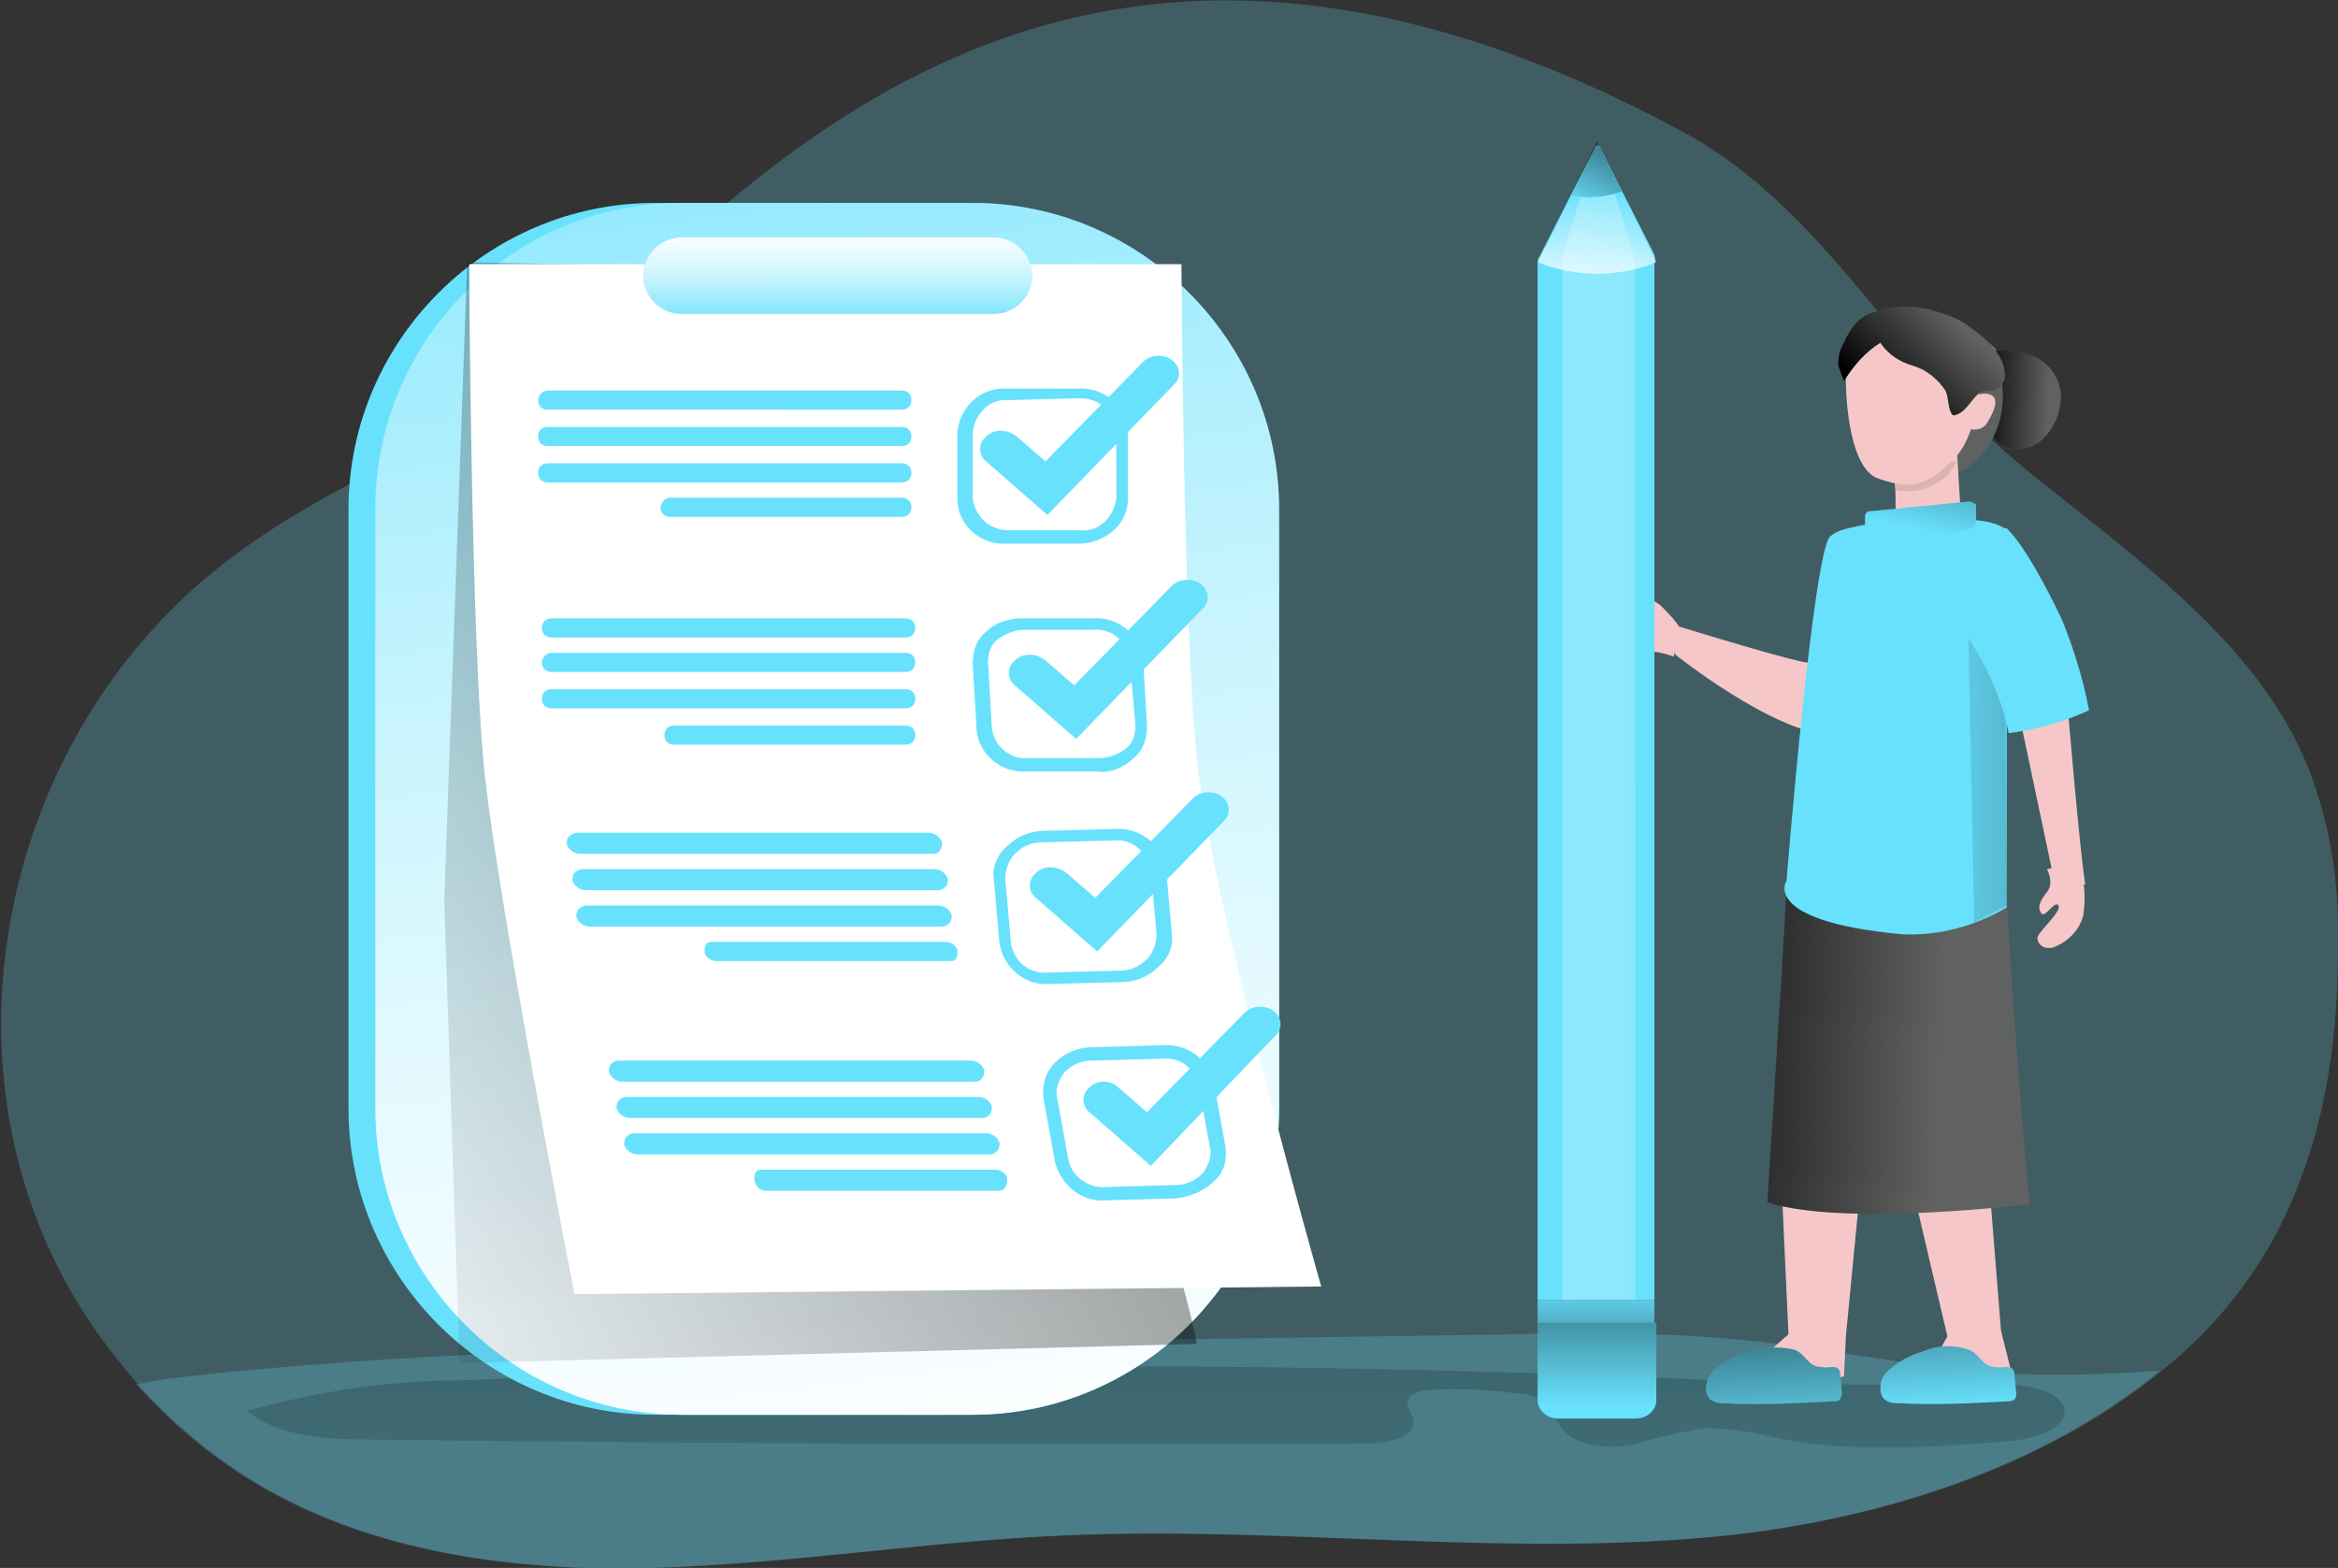 <?xml version="1.0" encoding="utf-8"?>
<!-- Generator: Adobe Illustrator 24.3.0, SVG Export Plug-In . SVG Version: 6.00 Build 0)  -->
<svg version="1.1" id="Layer_1" xmlns="http://www.w3.org/2000/svg" xmlns:xlink="http://www.w3.org/1999/xlink" x="0px" y="0px"
	 width="122.1px" height="81.9px" viewBox="0 0 122.1 81.9" style="enable-background:new 0 0 122.1 81.9;" xml:space="preserve">
<rect x="0" y="0" width="122.1" height="81.9" fill="#333333" stroke="none"/>
<path style="opacity:0.24;fill:#68E1FD;enable-background:new    ;" d="M122.1,49.7c0,5-0.8,10-3.1,14.5c-1.5,2.9-3.6,5.4-6.1,7.4
	c-6.1,5-14.4,7.7-22.6,8.6c-11.5,1.2-23.1-0.5-34.6,0c-7.2,0.3-14.4,1.5-21.6,1.7s-14.7-0.8-20.8-4.5c-2.3-1.4-4.3-3.1-6.1-5.1
	c-2.2-2.5-4-5.3-5.2-8.4c-4.6-11.7-0.8-25.9,9.1-34c3.9-3.2,8.6-5.4,13.2-7.6C33.9,17.8,50.1-13.7,88.1,7
	c7.4,4.1,11.3,12.4,17.8,17.6c5.8,4.7,12.5,9.3,14.9,16.2C121.8,43.6,122.2,46.6,122.1,49.7z"/>
<path style="opacity:0.24;fill:#68E1FD;enable-background:new    ;" d="M112.8,71.6c-6.1,5-14.4,7.7-22.6,8.6
	c-11.5,1.2-23.1-0.5-34.6,0c-7.2,0.3-14.4,1.5-21.6,1.7s-14.7-0.8-20.8-4.5c-2.3-1.4-4.3-3.1-6.1-5.1c0.6-0.1,1.2-0.2,1.8-0.3
	c12.1-1.4,24.4-1.6,36.6-1.8l33.4-0.5c3.7-0.1,7.4-0.1,11.1,0.2c4.7,0.4,9.3,1.4,14.1,1.8C106.9,71.9,109.9,71.8,112.8,71.6z"/>
<linearGradient id="SVGID_1_" gradientUnits="userSpaceOnUse" x1="-571.429" y1="356.663" x2="-571.377" y2="382.087" gradientTransform="matrix(95.085 0 0 -4.425 54394.156 1669.115)">
	<stop  offset="0" style="stop-color:#010101;stop-opacity:0"/>
	<stop  offset="0.95" style="stop-color:#010101"/>
</linearGradient>
<path style="fill:url(#SVGID_1_);" d="M91.8,72.2c-22.6-1.1-45.1-1.1-67.7-0.1c-3.8,0-7.6,0.6-11.2,1.6c1.7,1.4,4.3,1.5,6.7,1.5
	c17.3,0.2,34.7,0.3,52,0.2c1,0,2.4-0.4,2.2-1.3c-0.1-0.3-0.3-0.5-0.3-0.8c0-0.5,0.7-0.7,1.3-0.7c1.5-0.1,3,0,4.5,0.2
	c0.5,0,1.1,0.2,1.5,0.6c0.2,0.3,0.4,0.6,0.6,1c0.7,1.1,2.3,1.3,3.7,1.1c1.3-0.4,2.7-0.7,4-0.9c1.2,0,2.4,0.2,3.6,0.5
	c3.9,0.8,8,0.5,12,0.2c4.1-0.3,4.2-2.8,0.1-3C100.6,72.3,96.2,72.4,91.8,72.2z"/>
<path style="fill:#F5C7C8;" d="M107.3,46.1l-1.9-9h2.6c0,0,0.6,7.2,0.9,9.1L107.3,46.1z"/>
<path style="fill:#F5C7C8;" d="M108.7,45.6c0.2,0.7,0.2,1.5,0.1,2.2c-0.2,0.8-0.8,1.4-1.6,1.7c-0.5,0.1-0.8-0.2-0.8-0.5
	s1.3-1.4,1.1-1.7s-0.7,0.7-0.9,0.4s-0.1-0.6,0.3-1.1s0-1.2,0-1.2S108.4,45,108.7,45.6z"/>
<path style="fill:#606161;" d="M103.7,18.5c0.7-0.3,1.5-0.3,2.2,0c1.1,0.3,1.9,1.4,1.7,2.6c-0.1,0.8-0.5,1.5-1.1,2
	c-1.5,0.9-2.4,0.1-2.8-1.1c-0.3-0.7-0.4-1.4-0.3-2.1C103.4,19.4,103.2,18.9,103.7,18.5L103.7,18.5z"/>
<linearGradient id="SVGID_2_" gradientUnits="userSpaceOnUse" x1="-441.436" y1="372.059" x2="-442.387" y2="372.1" gradientTransform="matrix(4.258 0 0 -5.157 1986.635 1939.613)">
	<stop  offset="0" style="stop-color:#010101;stop-opacity:0"/>
	<stop  offset="0.95" style="stop-color:#010101"/>
</linearGradient>
<path style="fill:url(#SVGID_2_);" d="M103.7,18.5c0.7-0.3,1.5-0.3,2.2,0c1.1,0.3,1.9,1.4,1.7,2.6c-0.1,0.8-0.5,1.5-1.1,2
	c-1.5,0.9-2.4,0.1-2.8-1.1c-0.3-0.7-0.4-1.4-0.3-2.1C103.4,19.4,103.2,18.9,103.7,18.5L103.7,18.5z"/>
<ellipse style="fill:#606161;" cx="100.6" cy="20.7" rx="4" ry="4.4"/>
<path style="fill:#F5C7C8;" d="M87.8,32.9c-0.3-0.5-0.7-0.9-1.1-1.3c-0.3-0.2-0.9-0.6-1.1-0.5c-0.3,0.2,1,1.2-0.2,1.1
	c-0.5,0-1.1,0.1-1.5,0.4c-0.2,0.1-0.3,0.3-0.3,0.6c0,0.2,0.1,0.4,0.3,0.6c0.6,0.2,1.3,0.3,1.9,0.2c0.5,0,1.1,0.1,1.6,0.3"/>
<path style="fill:#F5C7C8;" d="M95.7,28c-0.3,0.7-0.5,1.5-0.6,2.3c-0.1,1.4-0.3,2.9-0.6,4.3c-0.1,0.2-6.9-1.9-6.9-1.9
	c-0.3,0.4-0.3,1-0.1,1.5c0,0,5,4,8.1,4.2s2.7-6.2,2.7-6.2"/>
<path style="fill:#F5C7C8;" d="M101.7,69.8l-0.6,1.1c0.3-0.1,1.9,1,2.6,1c0.5,0,0.9-0.2,1.3-0.4l-0.5-2l-0.8-10l-4.3,0.5L101.7,69.8
	z"/>
<path style="fill:#F5C7C8;" d="M93.4,69.7l-0.8,0.7c0.3,0,1.6,1.4,2.3,1.6c0.5,0.1,0.9,0,1.4-0.1l0.1-2.1l0.9-9.3L93,60.9L93.4,69.7
	z"/>
<path style="fill:#F5C7C8;" d="M102.2,23.6l0.2,3.2c-0.4,0.5-1.1,0.8-1.7,0.7c-1.8-0.2-1.7-0.6-1.7-0.6s0-2.3-0.1-2.8"/>
<path style="fill:#DBB4AF;" d="M101.8,24.7l0.4-0.6l-3.3,0.3c0,0.2,0,0.7,0.1,1.2C100,25.8,101.1,25.5,101.8,24.7z"/>
<path style="fill:#606161;" d="M104.8,46.9c0,0,0.5,8.9,1.2,16c0,0-9.7,1.2-13.7-0.1c0,0,0.9-14.3,1-16.3L104.8,46.9z"/>
<linearGradient id="SVGID_3_" gradientUnits="userSpaceOnUse" x1="-535.246" y1="420.393" x2="-536.49" y2="420.468" gradientTransform="matrix(13.728 0 0 -16.973 7449.138 7190.656)">
	<stop  offset="0" style="stop-color:#010101;stop-opacity:0"/>
	<stop  offset="0.95" style="stop-color:#010101"/>
</linearGradient>
<path style="fill:url(#SVGID_3_);" d="M104.8,46.9c0,0,0.5,8.9,1.2,16c0,0-9.7,1.2-13.7-0.1c0,0,0.9-14.3,1-16.3L104.8,46.9z"/>
<path style="fill:#68E1FD;" d="M104.8,27.8c0,0,0-0.6-2.5-0.7c-1.2-0.1-2.5-0.1-3.7,0.1c-2.4,0.4-2.6,0.5-3,0.8
	c-0.9,0.6-2.3,18-2.3,18s-1.4,2.1,6,2.8c1.9,0.1,3.8-0.4,5.5-1.4L104.8,27.8z"/>
<path style="fill:#F5C7C8;" d="M103.6,18.4c0,0-0.1,4.1-1.5,5.5c-1.4,1.5-2.3,1.7-4,1.1c-1.5-0.5-1.7-4.1-1.7-5.1
	C96.2,17.2,100.9,14.9,103.6,18.4z"/>
<linearGradient id="SVGID_4_" gradientUnits="userSpaceOnUse" x1="-294.949" y1="420.928" x2="-279.343" y2="422.531" gradientTransform="matrix(2.031 0 0 -17.602 698.69 7452.729)">
	<stop  offset="0" style="stop-color:#010101;stop-opacity:0"/>
	<stop  offset="0.95" style="stop-color:#010101"/>
</linearGradient>
<path style="fill:url(#SVGID_4_);" d="M104.7,30.6l0.1,16.7l-1.7,0.9l-0.3-14.8L104.7,30.6z"/>
<path style="fill:#68E1FD;" d="M103.2,26.5l0,0.8c0,0.1-0.1,0.2-0.2,0.3c-1.2,0.3-2.4,0.5-3.7,0.5l-1.7-0.4c-0.1,0-0.2-0.1-0.2-0.3
	l0-0.4c0-0.2,0.1-0.3,0.3-0.3l5.1-0.5c0.1,0,0.2,0,0.3,0.1C103.2,26.3,103.2,26.4,103.2,26.5z"/>
<linearGradient id="SVGID_5_" gradientUnits="userSpaceOnUse" x1="-478.497" y1="249.094" x2="-475.504" y2="253.474" gradientTransform="matrix(5.829 0 0 -1.863 2888.614 491.551)">
	<stop  offset="0" style="stop-color:#010101;stop-opacity:0"/>
	<stop  offset="0.95" style="stop-color:#010101"/>
</linearGradient>
<path style="fill:url(#SVGID_5_);" d="M103.2,26.5l0,0.8c0,0.1-0.1,0.2-0.2,0.3c-1.2,0.3-2.4,0.5-3.7,0.5l-1.7-0.4
	c-0.1,0-0.2-0.1-0.2-0.3l0-0.4c0-0.2,0.1-0.3,0.3-0.3l5.1-0.5c0.1,0,0.2,0,0.3,0.1C103.2,26.3,103.2,26.4,103.2,26.5z"/>
<path style="fill:#F5C7C8;" d="M103.1,21c0,0,0.1-0.6,0.8-0.4s0,1.3-0.2,1.6c-0.2,0.2-0.5,0.3-0.8,0.2"/>
<path style="fill:#4EAE93;" d="M104.2,18.2l0.3,1H104l-0.4-1.5L104.2,18.2z"/>
<path style="fill:#68E1FD;" d="M104.8,27.6c0,0,1,0.8,2.9,4.8c0.6,1.5,1.1,3.1,1.4,4.7c-1.3,0.6-2.7,1-4.2,1.2
	c-0.7-3.5-2.4-4.9-2.7-6.5S103.8,27.3,104.8,27.6z"/>
<path style="fill:#68E1FD;" d="M91.3,70.6c-0.7,0.2-1.4,0.6-1.9,1.1c-0.2,0.2-0.3,0.5-0.3,0.8c0,0.3,0.1,0.6,0.4,0.7
	c0.2,0.1,0.4,0.1,0.6,0.1c1.9,0.1,3.7,0,5.6-0.1c0.2,0,0.3,0,0.4-0.1c0-0.1,0.1-0.2,0.1-0.3l-0.1-1c0-0.1,0-0.2-0.1-0.3
	c-0.2-0.2-0.6,0-0.9-0.1c-0.7,0-0.8-0.7-1.4-0.9C92.9,70.3,92.1,70.4,91.3,70.6z"/>
<path style="fill:#68E1FD;" d="M100.4,70.6c-0.7,0.2-1.4,0.6-1.9,1.1c-0.2,0.2-0.3,0.5-0.3,0.8c0,0.3,0.1,0.6,0.4,0.7
	c0.2,0.1,0.4,0.1,0.6,0.1c1.9,0.1,3.7,0,5.6-0.1c0.1,0,0.3,0,0.4-0.1c0.1-0.1,0.1-0.2,0.1-0.3l-0.1-1c0-0.1,0-0.2-0.1-0.3
	c-0.2-0.2-0.6,0-0.9-0.1c-0.7,0-0.8-0.7-1.4-0.9C101.9,70.2,101.1,70.3,100.4,70.6z"/>
<linearGradient id="SVGID_6_" gradientUnits="userSpaceOnUse" x1="-495.536" y1="319.63" x2="-496.119" y2="324.163" gradientTransform="matrix(7.064 0 0 -2.968 3594.273 1024.35)">
	<stop  offset="0" style="stop-color:#010101;stop-opacity:0"/>
	<stop  offset="0.95" style="stop-color:#010101"/>
</linearGradient>
<path style="fill:url(#SVGID_6_);" d="M91.3,70.6c-0.7,0.2-1.4,0.6-1.9,1.1c-0.2,0.2-0.3,0.5-0.3,0.8c0,0.3,0.1,0.6,0.4,0.7
	c0.2,0.1,0.4,0.1,0.6,0.1c1.9,0.1,3.7,0,5.6-0.1c0.2,0,0.3,0,0.4-0.1c0-0.1,0.1-0.2,0.1-0.3l-0.1-1c0-0.1,0-0.2-0.1-0.3
	c-0.2-0.2-0.6,0-0.9-0.1c-0.7,0-0.8-0.7-1.4-0.9C92.9,70.3,92.1,70.4,91.3,70.6z"/>
<linearGradient id="SVGID_7_" gradientUnits="userSpaceOnUse" x1="-495.697" y1="320.452" x2="-496.279" y2="324.983" gradientTransform="matrix(7.071 0 0 -2.973 3607.206 1026.214)">
	<stop  offset="0" style="stop-color:#010101;stop-opacity:0"/>
	<stop  offset="0.95" style="stop-color:#010101"/>
</linearGradient>
<path style="fill:url(#SVGID_7_);" d="M100.4,70.6c-0.7,0.2-1.4,0.6-1.9,1.1c-0.2,0.2-0.3,0.5-0.3,0.8c0,0.3,0.1,0.6,0.4,0.7
	c0.2,0.1,0.4,0.1,0.6,0.1c1.9,0.1,3.7,0,5.6-0.1c0.1,0,0.3,0,0.4-0.1c0.1-0.1,0.1-0.2,0.1-0.3l-0.1-1c0-0.1,0-0.2-0.1-0.3
	c-0.2-0.2-0.6,0-0.9-0.1c-0.7,0-0.8-0.7-1.4-0.9C101.9,70.2,101.1,70.3,100.4,70.6z"/>
<path style="fill:#606161;" d="M96.5,17.5c-0.1,0.1-0.1,0.2-0.2,0.4c-0.2,0.3-0.3,0.7-0.3,1.1c0,0.2,0.3,0.9,0.3,0.9
	c0.5-0.8,1.1-1.5,1.9-2c0.4,0.6,1,1,1.7,1.2c0.7,0.2,1.3,0.7,1.7,1.3c0.2,0.4,0.1,1,0.4,1.3c0.8-0.1,1-1.2,1.7-1.3
	c0.1,0,0.3,0,0.4,0c0.3-0.1,0.6-0.4,0.6-0.7c0.1-1.5-1.9-2.8-3.2-3.3c-1.3-0.5-2.7-0.5-3.9,0C97.3,16.5,96.8,16.9,96.5,17.5z"/>
<linearGradient id="SVGID_8_" gradientUnits="userSpaceOnUse" x1="-512.673" y1="379.182" x2="-513.355" y2="378.73" gradientTransform="matrix(8.957 0 0 -5.726 4695.248 2188.974)">
	<stop  offset="0" style="stop-color:#010101;stop-opacity:0"/>
	<stop  offset="0.95" style="stop-color:#010101"/>
</linearGradient>
<path style="fill:url(#SVGID_8_);" d="M96.5,17.5c-0.1,0.1-0.1,0.2-0.2,0.4c-0.2,0.3-0.3,0.7-0.3,1.1c0,0.2,0.3,0.9,0.3,0.9
	c0.5-0.8,1.1-1.5,1.9-2c0.4,0.6,1,1,1.7,1.2c0.7,0.2,1.3,0.7,1.7,1.3c0.2,0.4,0.1,1,0.4,1.3c0.8-0.1,1-1.2,1.7-1.3
	c0.1,0,0.3,0,0.4,0c0.3-0.1,0.6-0.4,0.6-0.7c0.1-1.5-1.9-2.8-3.2-3.3c-1.3-0.5-2.7-0.5-3.9,0C97.3,16.5,96.8,16.9,96.5,17.5z"/>
<path style="fill:#68E1FD;" d="M34.2,10.6h15.2c8.8,0,16,7.2,16,16v31.3c0,8.8-7.2,16-16,16H34.2c-8.8,0-16-7.2-16-16V26.6
	C18.2,17.8,25.4,10.6,34.2,10.6z"/>
<path style="fill:#68E1FD;" d="M35.6,10.6h15.2c8.8,0,16,7.2,16,16v31.3c0,8.8-7.2,16-16,16H35.6c-8.8,0-16-7.2-16-16V26.6
	C19.6,17.8,26.7,10.6,35.6,10.6z"/>
<linearGradient id="SVGID_9_" gradientUnits="userSpaceOnUse" x1="-565.314" y1="436.678" x2="-565.157" y2="435.036" gradientTransform="matrix(47.123 0 0 -63.263 26678.678 27614.85)">
	<stop  offset="0" style="stop-color:#FFFFFF;stop-opacity:0"/>
	<stop  offset="0.14" style="stop-color:#FFFFFF;stop-opacity:0.22"/>
	<stop  offset="0.3" style="stop-color:#FFFFFF;stop-opacity:0.451"/>
	<stop  offset="0.45" style="stop-color:#FFFFFF;stop-opacity:0.651"/>
	<stop  offset="0.6" style="stop-color:#FFFFFF;stop-opacity:0.8"/>
	<stop  offset="0.73" style="stop-color:#FFFFFF;stop-opacity:0.91"/>
	<stop  offset="0.85" style="stop-color:#FFFFFF;stop-opacity:0.98"/>
	<stop  offset="0.94" style="stop-color:#FFFFFF"/>
</linearGradient>
<path style="fill:url(#SVGID_9_);" d="M35.6,10.6h15.2c8.8,0,16,7.2,16,16v31.3c0,8.8-7.2,16-16,16H35.6c-8.8,0-16-7.2-16-16V26.6
	C19.6,17.8,26.7,10.6,35.6,10.6z"/>
<linearGradient id="SVGID_10_" gradientUnits="userSpaceOnUse" x1="-563.539" y1="434.784" x2="-560.954" y2="436.501" gradientTransform="matrix(39.372 0 0 -57.407 22202.197 25029.568)">
	<stop  offset="0" style="stop-color:#010101;stop-opacity:0"/>
	<stop  offset="0.95" style="stop-color:#010101"/>
</linearGradient>
<path style="fill:url(#SVGID_10_);" d="M23.2,47l1.2-33.3l35.7,0.7c0,0-4.7,34.6-1.4,43.5s3.8,12.3,3.8,12.3l-38.5,1L23.2,47z"/>
<path style="fill:#FFFFFF;" d="M69,67.2l-39,0.4c0,0-4-20.5-4.7-27.3c-0.7-6.6-0.8-26.5-0.8-26.5h37.2c0,0,0.1,19.3,0.8,25.7
	C63.1,46.5,69,67.2,69,67.2z"/>
<path style="fill:#68E1FD;" d="M86.4,13.3L83.7,8l-0.2-0.4c0,0,0,0,0,0c0,0-0.1,0-0.1,0c0,0-0.1,0-0.1,0.1l-2.9,5.7
	c-0.1,0.1-0.1,0.3-0.1,0.4v55.4h6.1V13.7C86.5,13.6,86.4,13.4,86.4,13.3z M86.4,69.1h-6.1v-1.2h6.1V69.1z"/>
<linearGradient id="SVGID_11_" gradientUnits="userSpaceOnUse" x1="-416.683" y1="435.733" x2="-465.995" y2="434.648" gradientTransform="matrix(3.771 0 0 -60.397 1683.441 26345.111)">
	<stop  offset="0" style="stop-color:#FFFFFF;stop-opacity:0"/>
	<stop  offset="0.14" style="stop-color:#FFFFFF;stop-opacity:0.22"/>
	<stop  offset="0.3" style="stop-color:#FFFFFF;stop-opacity:0.451"/>
	<stop  offset="0.45" style="stop-color:#FFFFFF;stop-opacity:0.651"/>
	<stop  offset="0.6" style="stop-color:#FFFFFF;stop-opacity:0.8"/>
	<stop  offset="0.73" style="stop-color:#FFFFFF;stop-opacity:0.91"/>
	<stop  offset="0.85" style="stop-color:#FFFFFF;stop-opacity:0.98"/>
	<stop  offset="0.94" style="stop-color:#FFFFFF"/>
</linearGradient>
<path style="fill:url(#SVGID_11_);" d="M85.4,13.7v54.2h-3.8V13.7c0-0.1,0-0.3,0-0.4l1.8-5.7c0,0,0,0,0,0c0-0.1,0.1,0,0.1,0L83.7,8
	l1.6,5.3C85.4,13.4,85.4,13.6,85.4,13.7z"/>
<linearGradient id="SVGID_12_" gradientUnits="userSpaceOnUse" x1="-422.701" y1="369.49" x2="-432.274" y2="366.917" gradientTransform="matrix(3.771 0 0 -4.942 1683.265 1895.446)">
	<stop  offset="0" style="stop-color:#FFFFFF;stop-opacity:0"/>
	<stop  offset="0.14" style="stop-color:#FFFFFF;stop-opacity:0.22"/>
	<stop  offset="0.3" style="stop-color:#FFFFFF;stop-opacity:0.451"/>
	<stop  offset="0.45" style="stop-color:#FFFFFF;stop-opacity:0.651"/>
	<stop  offset="0.6" style="stop-color:#FFFFFF;stop-opacity:0.8"/>
	<stop  offset="0.73" style="stop-color:#FFFFFF;stop-opacity:0.91"/>
	<stop  offset="0.85" style="stop-color:#FFFFFF;stop-opacity:0.98"/>
	<stop  offset="0.94" style="stop-color:#FFFFFF"/>
</linearGradient>
<path style="fill:url(#SVGID_12_);" d="M81.6,69.1h3.8v4c0,0.5-0.3,0.9-0.7,0.9h-2.4c-0.4,0-0.7-0.4-0.7-0.9L81.6,69.1z"/>
<linearGradient id="SVGID_13_" gradientUnits="userSpaceOnUse" x1="-483.525" y1="388.503" x2="-483.615" y2="387.216" gradientTransform="matrix(6.153 0 0 -6.74 3058.746 2628.51)">
	<stop  offset="0" style="stop-color:#FFFFFF;stop-opacity:0"/>
	<stop  offset="0.14" style="stop-color:#FFFFFF;stop-opacity:0.22"/>
	<stop  offset="0.3" style="stop-color:#FFFFFF;stop-opacity:0.451"/>
	<stop  offset="0.45" style="stop-color:#FFFFFF;stop-opacity:0.651"/>
	<stop  offset="0.6" style="stop-color:#FFFFFF;stop-opacity:0.8"/>
	<stop  offset="0.73" style="stop-color:#FFFFFF;stop-opacity:0.91"/>
	<stop  offset="0.85" style="stop-color:#FFFFFF;stop-opacity:0.98"/>
	<stop  offset="0.94" style="stop-color:#FFFFFF"/>
</linearGradient>
<path style="fill:url(#SVGID_13_);" d="M86.5,13.7c-2,0.8-4.2,0.8-6.2,0l1.8-3.5l1.4-2.6l1.2,2.4L86.5,13.7z"/>
<path style="fill:#68E1FD;" d="M84.7,10c-0.8,0.3-1.7,0.4-2.6,0.2l1.4-2.6L84.7,10z"/>
<linearGradient id="SVGID_14_" gradientUnits="userSpaceOnUse" x1="-363.616" y1="319.77" x2="-362.348" y2="322.349" gradientTransform="matrix(2.7 0 0 -2.961 1064.582 958.009)">
	<stop  offset="0" style="stop-color:#010101;stop-opacity:0"/>
	<stop  offset="0.95" style="stop-color:#010101"/>
</linearGradient>
<path style="fill:url(#SVGID_14_);" d="M84.7,10c-0.9,0.3-1.8,0.4-2.7,0.2l1.4-2.8L84.7,10z"/>
<path style="fill:#68E1FD;" d="M28.6,20.4h18.5c0.3,0,0.5,0.2,0.5,0.5l0,0c0,0.3-0.2,0.5-0.5,0.5H28.6c-0.3,0-0.5-0.2-0.5-0.5l0,0
	C28.1,20.7,28.3,20.4,28.6,20.4z"/>
<path style="fill:#68E1FD;" d="M28.6,22.3h18.5c0.3,0,0.5,0.2,0.5,0.5l0,0c0,0.3-0.2,0.5-0.5,0.5H28.6c-0.3,0-0.5-0.2-0.5-0.5l0,0
	C28.1,22.5,28.3,22.3,28.6,22.3z"/>
<path style="fill:#68E1FD;" d="M28.6,24.2h18.5c0.3,0,0.5,0.2,0.5,0.5l0,0c0,0.3-0.2,0.5-0.5,0.5H28.6c-0.3,0-0.5-0.2-0.5-0.5l0,0
	C28.1,24.4,28.3,24.2,28.6,24.2z"/>
<path style="fill:#68E1FD;" d="M35,26h12.1c0.3,0,0.5,0.2,0.5,0.5l0,0c0,0.3-0.2,0.5-0.5,0.5H35c-0.3,0-0.5-0.2-0.5-0.5l0,0
	C34.5,26.3,34.7,26,35,26z"/>
<path style="fill:#68E1FD;" d="M28.8,32.3h18.5c0.3,0,0.5,0.2,0.5,0.5l0,0c0,0.3-0.2,0.5-0.5,0.5H28.8c-0.3,0-0.5-0.2-0.5-0.5l0,0
	C28.3,32.5,28.5,32.3,28.8,32.3z"/>
<path style="fill:#68E1FD;" d="M28.8,34.1h18.5c0.3,0,0.5,0.2,0.5,0.5l0,0c0,0.3-0.2,0.5-0.5,0.5H28.8c-0.3,0-0.5-0.2-0.5-0.5l0,0
	C28.3,34.4,28.5,34.1,28.8,34.1z"/>
<path style="fill:#68E1FD;" d="M28.8,36h18.5c0.3,0,0.5,0.2,0.5,0.5l0,0c0,0.3-0.2,0.5-0.5,0.5H28.8c-0.3,0-0.5-0.2-0.5-0.5l0,0
	C28.3,36.2,28.5,36,28.8,36z"/>
<path style="fill:#68E1FD;" d="M35.2,37.9h12.1c0.3,0,0.5,0.2,0.5,0.5l0,0c0,0.3-0.2,0.5-0.5,0.5H35.2c-0.3,0-0.5-0.2-0.5-0.5l0,0
	C34.7,38.1,34.9,37.9,35.2,37.9z"/>
<path style="fill:#68E1FD;" d="M48.7,44.6H30.3c-0.3,0-0.6-0.2-0.7-0.5l0,0c0-0.1,0-0.3,0.1-0.4c0.1-0.1,0.3-0.2,0.4-0.2h18.4
	c0.3,0,0.6,0.2,0.7,0.5l0,0c0,0.1,0,0.3-0.1,0.4C49,44.6,48.8,44.6,48.7,44.6z"/>
<path style="fill:#68E1FD;" d="M48.9,46.5H30.6c-0.3,0-0.6-0.2-0.7-0.5l0,0c0-0.1,0-0.3,0.1-0.4c0.1-0.1,0.3-0.2,0.4-0.2h18.4
	c0.3,0,0.6,0.2,0.7,0.5l0,0c0,0.1,0,0.3-0.1,0.4C49.2,46.5,49.1,46.5,48.9,46.5z"/>
<path style="fill:#68E1FD;" d="M49.2,48.4H30.8c-0.3,0-0.6-0.2-0.7-0.5l0,0c0-0.1,0-0.3,0.1-0.4c0.1-0.1,0.3-0.2,0.4-0.2h18.4
	c0.3,0,0.6,0.2,0.7,0.5l0,0c0,0.1,0,0.3-0.1,0.4C49.5,48.3,49.4,48.4,49.2,48.4L49.2,48.4z"/>
<path style="fill:#68E1FD;" d="M49.6,50.2H37.4c-0.3,0-0.5-0.2-0.6-0.4l0-0.2c0-0.1,0-0.2,0.1-0.3c0.1-0.1,0.2-0.1,0.3-0.1h12.2
	c0.3,0,0.5,0.2,0.6,0.4l0,0.2c0,0.1,0,0.2-0.1,0.3C49.9,50.2,49.7,50.2,49.6,50.2z"/>
<path style="fill:#68E1FD;" d="M50.9,56.5H32.5c-0.3,0-0.6-0.2-0.7-0.5l0,0c0-0.1,0-0.3,0.1-0.4c0.1-0.1,0.2-0.2,0.4-0.2h18.4
	c0.3,0,0.6,0.2,0.7,0.5l0,0c0,0.1,0,0.3-0.1,0.4C51.2,56.5,51,56.5,50.9,56.5z"/>
<path style="fill:#68E1FD;" d="M51.3,58.4H32.9c-0.3,0-0.6-0.2-0.7-0.5l0,0c0-0.1,0-0.3,0.1-0.4c0.1-0.1,0.2-0.2,0.4-0.2h18.4
	c0.3,0,0.6,0.2,0.7,0.5l0,0c0,0.1,0,0.3-0.1,0.4C51.6,58.3,51.5,58.4,51.3,58.4z"/>
<path style="fill:#68E1FD;" d="M51.7,60.3H33.3c-0.3,0-0.6-0.2-0.7-0.5l0,0c0-0.1,0-0.3,0.1-0.4c0.1-0.1,0.2-0.2,0.4-0.2h18.4
	c0.3,0,0.6,0.2,0.7,0.5l0,0c0,0.1,0,0.3-0.1,0.4C52,60.2,51.9,60.3,51.7,60.3z"/>
<path style="fill:#68E1FD;" d="M52.2,62.2H40c-0.3,0-0.5-0.2-0.6-0.5l0-0.2c0-0.1,0-0.2,0.1-0.3c0.1-0.1,0.2-0.1,0.3-0.1H52
	c0.3,0,0.5,0.2,0.6,0.4l0,0.2c0,0.1,0,0.2-0.1,0.3C52.5,62.1,52.3,62.2,52.2,62.2z"/>
<path style="fill:#68E1FD;" d="M56.3,28.4h-3.7c-1.4,0.1-2.6-1-2.6-2.3v-3.5c0.1-1.4,1.3-2.4,2.6-2.3h3.7c1.4-0.1,2.6,1,2.6,2.3v3.5
	C58.9,27.4,57.7,28.4,56.3,28.4z M52.7,20.9c-1-0.1-1.8,0.7-1.9,1.7V26c0.1,1,0.9,1.7,1.9,1.7h3.7c1,0.1,1.8-0.7,1.9-1.7v-3.5
	c-0.1-1-0.9-1.7-1.9-1.7L52.7,20.9z"/>
<path style="fill:#68E1FD;" d="M57.3,40.3h-3.7c-1.3,0.1-2.5-0.9-2.6-2.2l-0.2-3.4c0-0.7,0.2-1.3,0.7-1.7c0.5-0.5,1.2-0.7,1.9-0.7
	h3.7c1.3-0.1,2.5,0.9,2.6,2.2l0.2,3.4c0,0.7-0.2,1.3-0.7,1.7C58.7,40.1,58,40.4,57.3,40.3L57.3,40.3z M53.5,32.9
	c-0.5,0-1,0.2-1.4,0.5c-0.4,0.3-0.5,0.8-0.5,1.2l0.2,3.4c0.1,1,1,1.7,1.9,1.6h3.7c0.5,0,1-0.2,1.4-0.5c0.4-0.3,0.5-0.8,0.5-1.2
	L59,34.5c-0.1-1-1-1.7-1.9-1.6H53.5z"/>
<path style="fill:#68E1FD;" d="M54.8,51.4c-1.3,0.1-2.4-0.9-2.6-2.1l-0.3-3.4c-0.1-0.6,0.2-1.3,0.7-1.7c0.5-0.5,1.2-0.8,1.9-0.8
	l3.7-0.1c1.3-0.1,2.5,0.8,2.7,2.1l0.3,3.4c0.1,0.6-0.2,1.3-0.7,1.7c-0.5,0.5-1.2,0.8-1.9,0.8L54.8,51.4L54.8,51.4z M58.2,43.9
	L58.2,43.9L54.4,44c-0.5,0-1,0.2-1.4,0.6c-0.3,0.3-0.5,0.8-0.5,1.3l0.3,3.4c0.2,1,1,1.6,2,1.5l3.7-0.1c0.5,0,1-0.2,1.4-0.6
	c0.3-0.3,0.5-0.8,0.5-1.3l-0.3-3.4C59.9,44.5,59.1,43.8,58.2,43.9L58.2,43.9z"/>
<path style="fill:#68E1FD;" d="M57.7,62.7c-1.2,0.1-2.3-0.8-2.6-2l-0.6-3.3c-0.1-0.7,0.1-1.4,0.6-1.9c0.5-0.5,1.2-0.8,2-0.8l3.6-0.1
	c1.3-0.1,2.4,0.7,2.7,2l0.6,3.3c0.1,0.7-0.1,1.4-0.6,1.8c-0.5,0.5-1.2,0.8-2,0.9L57.7,62.7L57.7,62.7z M60.7,55.3L60.7,55.3L57,55.4
	c-0.5,0-1,0.2-1.4,0.6c-0.3,0.4-0.5,0.9-0.4,1.3l0.6,3.3c0.2,0.9,1.1,1.5,2,1.4l3.6-0.1c0.5,0,1-0.2,1.4-0.6
	c0.3-0.4,0.5-0.9,0.4-1.3l-0.6-3.3C62.4,55.8,61.6,55.2,60.7,55.3L60.7,55.3z"/>
<path style="fill:#68E1FD;" d="M35.6,12.4h16.3c1.1,0,2,0.9,2,2l0,0c0,1.1-0.9,2-2,2H35.6c-1.1,0-2-0.9-2-2l0,0
	C33.6,13.3,34.5,12.4,35.6,12.4z"/>
<linearGradient id="SVGID_15_" gradientUnits="userSpaceOnUse" x1="-549.125" y1="352.807" x2="-549.132" y2="354.259" gradientTransform="matrix(20.372 0 0 -4.066 11230.592 1451.582)">
	<stop  offset="0" style="stop-color:#FFFFFF;stop-opacity:0"/>
	<stop  offset="0.14" style="stop-color:#FFFFFF;stop-opacity:0.22"/>
	<stop  offset="0.3" style="stop-color:#FFFFFF;stop-opacity:0.451"/>
	<stop  offset="0.45" style="stop-color:#FFFFFF;stop-opacity:0.651"/>
	<stop  offset="0.6" style="stop-color:#FFFFFF;stop-opacity:0.8"/>
	<stop  offset="0.73" style="stop-color:#FFFFFF;stop-opacity:0.91"/>
	<stop  offset="0.85" style="stop-color:#FFFFFF;stop-opacity:0.98"/>
	<stop  offset="0.94" style="stop-color:#FFFFFF"/>
</linearGradient>
<path style="fill:url(#SVGID_15_);" d="M35.6,12.4h16.3c1.1,0,2,0.9,2,2l0,0c0,1.1-0.9,2-2,2H35.6c-1.1,0-2-0.9-2-2l0,0
	C33.6,13.3,34.5,12.4,35.6,12.4z"/>
<path style="fill:#68E1FD;" d="M54.7,26.9l-3.2-2.8c-0.4-0.3-0.4-0.9-0.1-1.2c0,0,0.1-0.1,0.1-0.1c0.4-0.4,1.1-0.4,1.6,0l1.5,1.3
	l5.1-5.2c0.4-0.4,1.1-0.4,1.5-0.1c0.4,0.3,0.5,0.8,0.2,1.2c0,0-0.1,0.1-0.1,0.1L54.7,26.9z"/>
<path style="fill:#68E1FD;" d="M56.2,38.6L53,35.8c-0.4-0.3-0.4-0.9-0.1-1.2c0,0,0.1-0.1,0.1-0.1c0.4-0.4,1.1-0.4,1.6,0l1.5,1.3
	l5.1-5.2c0.4-0.4,1.1-0.4,1.5-0.1c0.4,0.3,0.5,0.8,0.2,1.2c0,0-0.1,0.1-0.1,0.1L56.2,38.6z"/>
<path style="fill:#68E1FD;" d="M57.3,49.7l-3.2-2.8c-0.4-0.3-0.4-0.9-0.1-1.2c0,0,0.1-0.1,0.1-0.1c0.4-0.4,1.1-0.4,1.6,0l1.5,1.3
	l5.1-5.2c0.4-0.4,1.1-0.4,1.5-0.1c0.4,0.3,0.5,0.8,0.2,1.2c0,0-0.1,0.1-0.1,0.1L57.3,49.7z"/>
<path style="fill:#68E1FD;" d="M60.1,60.9l-3.2-2.8c-0.4-0.3-0.4-0.9-0.1-1.2c0,0,0.1-0.1,0.1-0.1c0.4-0.4,1.1-0.4,1.5,0l1.5,1.3
	l5.1-5.2c0.4-0.4,1.1-0.4,1.5-0.1c0.4,0.3,0.5,0.8,0.2,1.2c0,0-0.1,0.1-0.1,0.1L60.1,60.9z"/>
<rect x="80.3" y="67.9" style="fill:#68E1FD;" width="6.1" height="1.2"/>
<linearGradient id="SVGID_16_" gradientUnits="userSpaceOnUse" x1="-482.225" y1="138.338" x2="-482.157" y2="129.832" gradientTransform="matrix(6.066 0 0 -1.176 3008.491 229.691)">
	<stop  offset="0" style="stop-color:#010101;stop-opacity:0"/>
	<stop  offset="0.95" style="stop-color:#010101"/>
</linearGradient>
<rect x="80.3" y="67.9" style="fill:url(#SVGID_16_);" width="6.1" height="1.2"/>
<path style="fill:#68E1FD;" d="M86.5,69.1v4c0,0.3-0.1,0.5-0.3,0.7c-0.2,0.2-0.5,0.3-0.8,0.3h-4c-0.3,0-0.6-0.1-0.8-0.3
	c-0.2-0.2-0.3-0.4-0.3-0.7v-4H86.5z"/>
<linearGradient id="SVGID_17_" gradientUnits="userSpaceOnUse" x1="-483.58" y1="368.232" x2="-483.569" y2="370.87" gradientTransform="matrix(6.154 0 0 -4.91 3059.327 1881.397)">
	<stop  offset="0" style="stop-color:#010101;stop-opacity:0"/>
	<stop  offset="0.95" style="stop-color:#010101"/>
</linearGradient>
<path style="fill:url(#SVGID_17_);" d="M86.5,69.1v4c0,0.3-0.1,0.5-0.3,0.7c-0.2,0.2-0.5,0.3-0.8,0.3h-4c-0.3,0-0.6-0.1-0.8-0.3
	c-0.2-0.2-0.3-0.4-0.3-0.7v-4H86.5z"/>
</svg>
